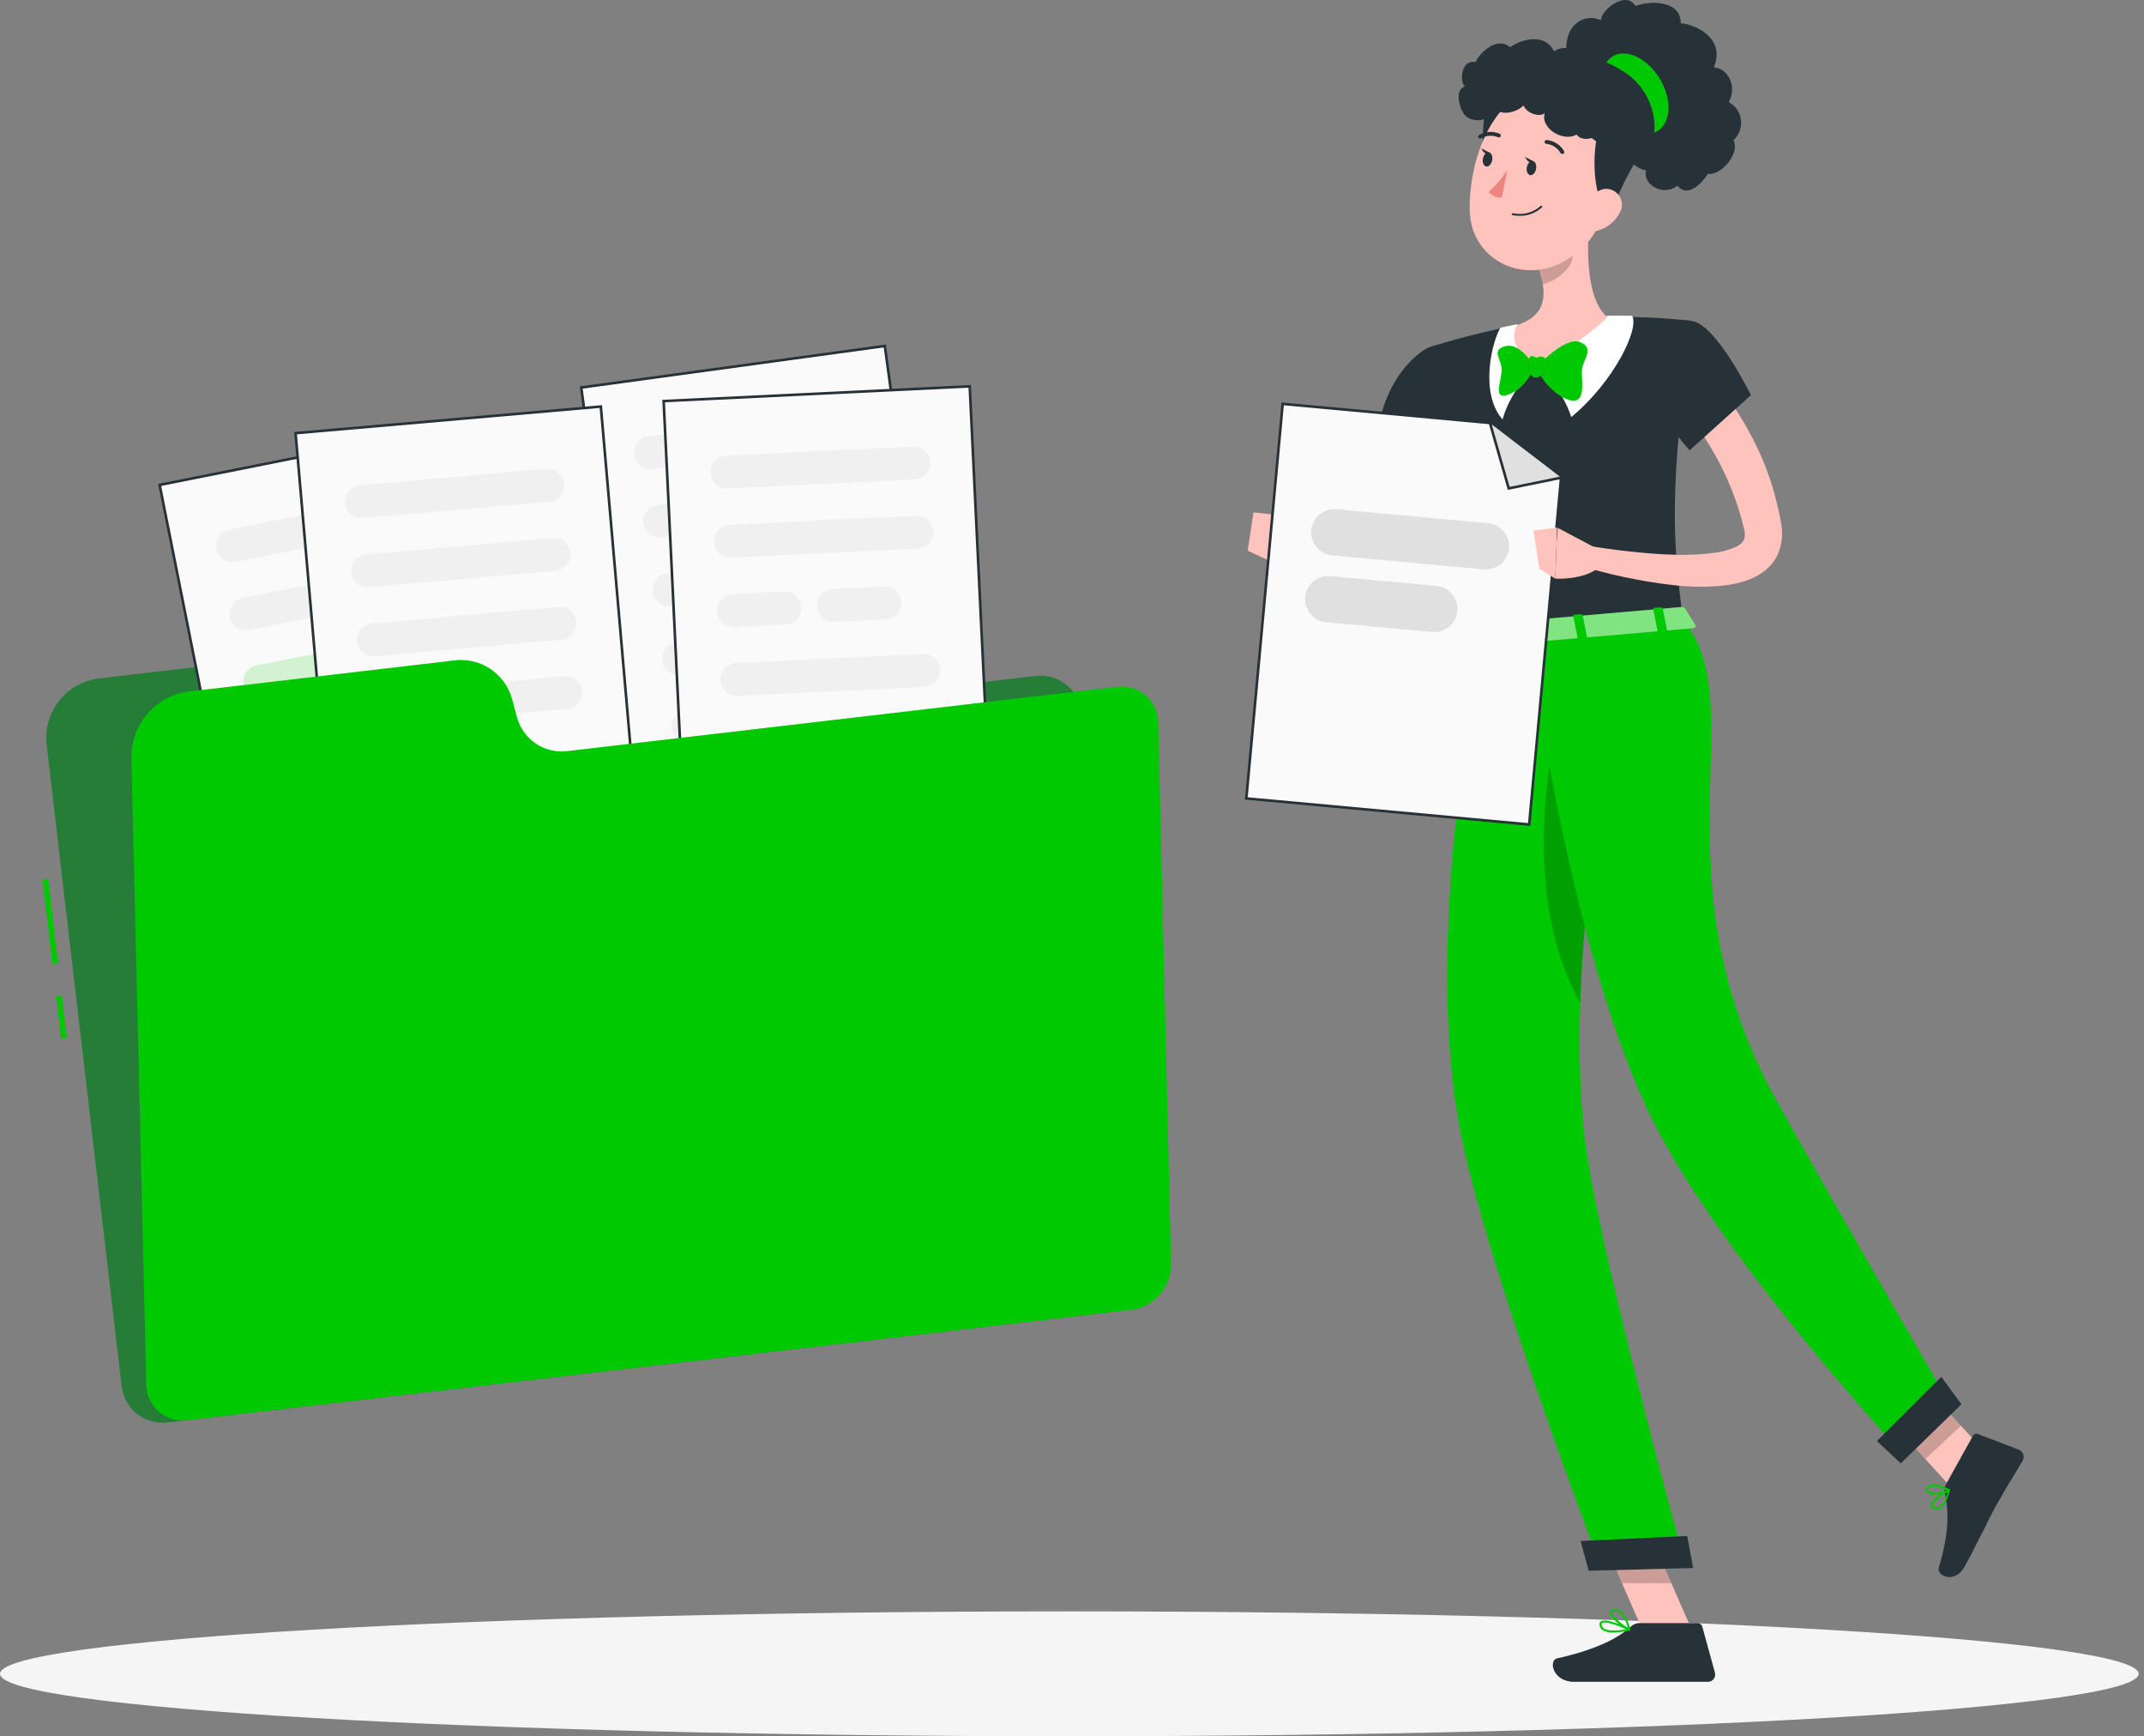 <svg width="247" height="200" viewBox="0 0 247 200" fill="none" xmlns="http://www.w3.org/2000/svg">
<rect x="0" y="0" width="247" height="200" fill="#808080" stroke="none"/>
<path d="M123.191 200C191.227 200 246.381 196.78 246.381 192.808C246.381 188.835 191.227 185.615 123.191 185.615C55.154 185.615 0 188.835 0 192.808C0 196.78 55.154 200 123.191 200Z" fill="#F5F5F5"/>
<path d="M5.546 101.215L4.902 101.29L6.046 111.071L6.69 110.996L5.546 101.215Z" fill="#00C802"/>
<path d="M7.116 114.634L6.472 114.709L7.05 119.644L7.693 119.569L7.116 114.634Z" fill="#00C802"/>
<path d="M49.863 81.269L49.101 79.128C48.576 77.657 47.568 76.406 46.241 75.582C44.913 74.758 43.346 74.409 41.794 74.592L11.43 78.144C9.611 78.357 7.951 79.284 6.816 80.721C5.68 82.158 5.162 83.987 5.375 85.806L14.016 159.699C14.088 160.317 14.281 160.915 14.584 161.458C14.887 162.001 15.294 162.48 15.782 162.866C16.27 163.252 16.829 163.538 17.428 163.707C18.026 163.877 18.652 163.927 19.27 163.854L127.918 151.147C128.537 151.077 129.136 150.885 129.681 150.583C130.226 150.28 130.706 149.873 131.093 149.385C131.48 148.897 131.767 148.337 131.937 147.738C132.108 147.138 132.158 146.511 132.086 145.892L124.588 82.013C124.443 80.766 123.809 79.628 122.825 78.848C121.841 78.069 120.587 77.713 119.34 77.858L56.249 85.24C54.892 85.397 53.523 85.09 52.363 84.369C51.203 83.648 50.322 82.555 49.863 81.269Z" fill="#257D38"/>
<path d="M52.895 49.136L18.568 55.977L27.992 103.271L62.32 96.43L52.895 49.136Z" fill="#00C802"/>
<path d="M53.042 49.107L53.013 48.96L52.866 48.989L18.539 55.83L18.391 55.859L18.421 56.006L27.845 103.3L27.875 103.447L28.022 103.418L62.349 96.578L62.496 96.548L62.467 96.401L53.042 49.107Z" fill="#FAFAFA" stroke="#263238" stroke-width="0.3"/>
<g opacity="0.4">
<path d="M48.313 60.499L27.168 64.718C26.675 64.814 26.165 64.712 25.748 64.433C25.33 64.155 25.039 63.723 24.938 63.232C24.842 62.739 24.945 62.229 25.223 61.811C25.502 61.394 25.933 61.103 26.425 61.002L47.582 56.802C48.075 56.706 48.585 56.809 49.003 57.087C49.42 57.365 49.711 57.797 49.812 58.288C49.902 58.78 49.795 59.287 49.515 59.701C49.234 60.114 48.803 60.401 48.313 60.499Z" fill="#E0E0E0"/>
<path d="M49.87 68.334L28.725 72.571C28.233 72.665 27.724 72.562 27.308 72.284C26.892 72.005 26.602 71.575 26.501 71.085C26.407 70.593 26.511 70.084 26.789 69.668C27.067 69.252 27.498 68.962 27.988 68.861L49.133 64.648C49.624 64.555 50.133 64.658 50.549 64.936C50.965 65.214 51.255 65.645 51.356 66.135C51.443 66.623 51.336 67.125 51.059 67.536C50.781 67.946 50.355 68.232 49.87 68.334Z" fill="#E0E0E0"/>
<path opacity="0.4" d="M51.427 76.155L30.282 80.367C29.79 80.461 29.281 80.358 28.865 80.08C28.449 79.801 28.159 79.371 28.058 78.881C27.964 78.389 28.067 77.88 28.346 77.464C28.624 77.048 29.055 76.758 29.545 76.657L50.69 72.438C51.181 72.344 51.69 72.448 52.106 72.726C52.522 73.004 52.812 73.435 52.913 73.925C53.009 74.417 52.907 74.928 52.628 75.345C52.35 75.763 51.918 76.054 51.427 76.155Z" fill="#00C802"/>
<path opacity="0.4" d="M52.989 84.008L31.845 88.22C31.352 88.316 30.842 88.214 30.424 87.935C30.007 87.657 29.716 87.225 29.614 86.734C29.519 86.241 29.621 85.731 29.9 85.313C30.178 84.896 30.61 84.605 31.101 84.504L52.246 80.291C52.739 80.195 53.249 80.298 53.667 80.576C54.084 80.855 54.375 81.286 54.476 81.778C54.572 82.27 54.469 82.781 54.191 83.198C53.913 83.616 53.481 83.907 52.989 84.008Z" fill="#00C802"/>
<path opacity="0.4" d="M48.764 92.948L33.401 96.01C32.909 96.104 32.401 96 31.985 95.722C31.569 95.444 31.279 95.013 31.177 94.523C31.082 94.031 31.184 93.52 31.462 93.103C31.741 92.685 32.172 92.394 32.664 92.293L48.027 89.231C48.519 89.137 49.028 89.24 49.444 89.518C49.86 89.797 50.15 90.227 50.251 90.717C50.346 91.21 50.244 91.72 49.966 92.138C49.687 92.555 49.256 92.846 48.764 92.948Z" fill="#00C802"/>
</g>
<path d="M101.807 40.022L67.128 44.766L73.665 92.545L108.344 87.801L101.807 40.022Z" fill="#00C802"/>
<path d="M101.956 40.002L101.936 39.853L101.787 39.873L67.108 44.618L66.959 44.638L66.98 44.786L73.516 92.566L73.536 92.714L73.685 92.694L108.364 87.95L108.513 87.929L108.492 87.781L101.956 40.002Z" fill="#FAFAFA" stroke="#263238" stroke-width="0.3"/>
<g opacity="0.4">
<path d="M96.544 51.096L75.183 54.019C74.685 54.084 74.182 53.95 73.782 53.647C73.383 53.344 73.119 52.895 73.048 52.399C72.983 51.901 73.116 51.398 73.419 50.998C73.723 50.599 74.171 50.335 74.668 50.264L96.029 47.341C96.526 47.276 97.03 47.409 97.429 47.713C97.829 48.016 98.093 48.465 98.164 48.961C98.229 49.459 98.096 49.962 97.792 50.361C97.489 50.761 97.04 51.025 96.544 51.096Z" fill="#E0E0E0"/>
<path d="M97.624 58.994L76.263 61.916C75.765 61.982 75.262 61.848 74.862 61.545C74.463 61.242 74.199 60.793 74.128 60.296C74.064 59.8 74.199 59.298 74.502 58.9C74.805 58.502 75.253 58.239 75.748 58.168L97.109 55.245C97.606 55.18 98.108 55.312 98.507 55.614C98.907 55.916 99.171 56.363 99.244 56.859C99.309 57.356 99.176 57.859 98.872 58.259C98.569 58.659 98.12 58.923 97.624 58.994Z" fill="#E0E0E0"/>
<path d="M83.226 69.013L77.343 69.82C76.845 69.886 76.342 69.752 75.942 69.449C75.543 69.145 75.279 68.697 75.208 68.2C75.143 67.703 75.276 67.2 75.579 66.8C75.883 66.4 76.331 66.136 76.828 66.065L82.718 65.258C83.214 65.195 83.716 65.329 84.114 65.632C84.512 65.936 84.775 66.383 84.846 66.879C84.912 67.376 84.778 67.879 84.475 68.279C84.171 68.678 83.723 68.942 83.226 69.013Z" fill="#E0E0E0"/>
<path opacity="0.4" d="M94.644 67.45L88.754 68.257C88.258 68.321 87.756 68.186 87.358 67.883C86.96 67.58 86.697 67.132 86.626 66.637C86.56 66.14 86.694 65.637 86.997 65.237C87.3 64.837 87.749 64.573 88.246 64.502L94.129 63.702C94.626 63.636 95.128 63.769 95.528 64.071C95.927 64.373 96.192 64.82 96.264 65.316C96.329 65.813 96.196 66.316 95.892 66.716C95.589 67.115 95.141 67.379 94.644 67.45Z" fill="#00C802"/>
<path d="M99.784 74.795L78.423 77.718C77.926 77.783 77.423 77.65 77.023 77.346C76.623 77.043 76.359 76.594 76.288 76.098C76.225 75.601 76.359 75.1 76.662 74.701C76.966 74.303 77.413 74.04 77.909 73.969L99.269 71.04C99.767 70.975 100.27 71.108 100.67 71.412C101.069 71.715 101.333 72.164 101.404 72.66C101.47 73.158 101.336 73.661 101.033 74.061C100.729 74.46 100.281 74.724 99.784 74.795Z" fill="#E0E0E0"/>
<path d="M95.031 83.493L79.503 85.615C79.008 85.679 78.507 85.546 78.109 85.244C77.711 84.942 77.447 84.496 77.375 84.002C77.309 83.505 77.442 83.003 77.744 82.603C78.046 82.204 78.493 81.939 78.989 81.867L94.517 79.745C95.012 79.681 95.513 79.814 95.911 80.116C96.309 80.418 96.573 80.864 96.645 81.359C96.711 81.855 96.578 82.357 96.276 82.757C95.974 83.156 95.527 83.421 95.031 83.493Z" fill="#E0E0E0"/>
</g>
<path d="M69.083 46.993L34.213 50.031L38.4 98.073L73.27 95.035L69.083 46.993Z" fill="#00C802"/>
<path d="M69.233 46.98L69.22 46.831L69.07 46.843L34.2 49.882L34.051 49.895L34.064 50.044L38.25 98.087L38.263 98.236L38.413 98.223L73.283 95.184L73.432 95.171L73.419 95.022L69.233 46.98Z" fill="#FAFAFA" stroke="#263238" stroke-width="0.3"/>
<g opacity="0.4">
<path d="M63.283 57.806L41.801 59.673C41.301 59.714 40.806 59.556 40.421 59.234C40.037 58.912 39.795 58.451 39.749 57.952C39.71 57.453 39.869 56.959 40.191 56.576C40.513 56.193 40.972 55.953 41.471 55.906L62.952 54C63.452 53.959 63.948 54.117 64.332 54.439C64.716 54.762 64.958 55.222 65.004 55.722C65.029 55.972 65.004 56.224 64.93 56.464C64.857 56.705 64.737 56.928 64.577 57.122C64.417 57.315 64.22 57.475 63.998 57.593C63.776 57.71 63.533 57.782 63.283 57.806Z" fill="#E0E0E0"/>
<path d="M63.975 65.748L42.493 67.654C41.993 67.694 41.498 67.537 41.114 67.214C40.73 66.892 40.488 66.431 40.441 65.932C40.401 65.432 40.558 64.936 40.881 64.552C41.203 64.168 41.664 63.926 42.163 63.88L63.645 61.974C64.144 61.933 64.64 62.091 65.024 62.413C65.408 62.736 65.65 63.196 65.697 63.695C65.737 64.195 65.579 64.691 65.257 65.075C64.935 65.459 64.474 65.701 63.975 65.748Z" fill="#E0E0E0"/>
<path d="M64.668 73.69L43.186 75.596C42.686 75.636 42.191 75.478 41.806 75.156C41.422 74.834 41.181 74.373 41.134 73.874C41.093 73.374 41.251 72.878 41.573 72.494C41.896 72.11 42.356 71.868 42.855 71.822L64.337 69.916C64.837 69.875 65.333 70.033 65.717 70.355C66.101 70.677 66.343 71.138 66.389 71.637C66.43 72.137 66.272 72.633 65.95 73.017C65.627 73.401 65.167 73.643 64.668 73.69Z" fill="#E0E0E0"/>
<path d="M65.373 81.632L43.891 83.538C43.392 83.578 42.896 83.421 42.512 83.098C42.127 82.776 41.886 82.315 41.839 81.816C41.798 81.316 41.956 80.82 42.279 80.436C42.601 80.052 43.062 79.811 43.561 79.764L65.043 77.896C65.542 77.855 66.038 78.013 66.422 78.335C66.806 78.658 67.048 79.118 67.095 79.618C67.125 80.111 66.962 80.597 66.641 80.973C66.32 81.349 65.865 81.585 65.373 81.632Z" fill="#E0E0E0"/>
<path opacity="0.4" d="M60.182 90.088L44.571 91.448C44.068 91.494 43.567 91.338 43.179 91.016C42.791 90.693 42.546 90.229 42.499 89.726C42.459 89.227 42.617 88.731 42.939 88.347C43.261 87.963 43.722 87.721 44.221 87.674L59.832 86.314C60.332 86.274 60.828 86.432 61.212 86.754C61.596 87.076 61.838 87.537 61.884 88.036C61.925 88.533 61.77 89.026 61.452 89.41C61.133 89.793 60.677 90.037 60.182 90.088Z" fill="#00C802"/>
</g>
<path d="M111.573 44.659L76.612 46.344L78.934 94.512L113.895 92.827L111.573 44.659Z" fill="#00C802"/>
<path d="M111.723 44.651L111.716 44.502L111.566 44.509L76.604 46.194L76.454 46.202L76.462 46.351L78.784 94.519L78.791 94.669L78.941 94.662L113.902 92.977L114.052 92.969L114.045 92.82L111.723 44.651Z" fill="#FAFAFA" stroke="#263238" stroke-width="0.3"/>
<g opacity="0.4">
<path d="M105.362 55.226L83.83 56.268C83.33 56.289 82.841 56.112 82.47 55.775C82.099 55.439 81.876 54.97 81.848 54.47C81.827 53.969 82.004 53.481 82.34 53.11C82.677 52.739 83.146 52.516 83.646 52.488L105.185 51.446C105.685 51.425 106.173 51.602 106.544 51.938C106.915 52.275 107.139 52.744 107.167 53.244C107.188 53.745 107.01 54.234 106.672 54.606C106.334 54.977 105.864 55.2 105.362 55.226Z" fill="#E0E0E0"/>
<path d="M105.75 63.194L84.211 64.229C83.711 64.25 83.222 64.073 82.851 63.737C82.48 63.4 82.257 62.931 82.229 62.431C82.208 61.93 82.386 61.44 82.724 61.069C83.061 60.698 83.532 60.475 84.033 60.449L105.566 59.407C106.067 59.386 106.556 59.564 106.928 59.902C107.299 60.239 107.522 60.71 107.548 61.211C107.569 61.712 107.392 62.2 107.055 62.571C106.719 62.942 106.25 63.166 105.75 63.194Z" fill="#E0E0E0"/>
<path d="M90.533 71.936L84.599 72.222C84.098 72.243 83.61 72.066 83.239 71.73C82.868 71.393 82.644 70.924 82.616 70.424C82.596 69.924 82.772 69.435 83.109 69.064C83.445 68.693 83.914 68.47 84.415 68.442L90.349 68.149C90.85 68.129 91.34 68.306 91.711 68.644C92.082 68.982 92.305 69.453 92.331 69.954C92.352 70.454 92.175 70.943 91.838 71.314C91.502 71.685 91.033 71.908 90.533 71.936Z" fill="#E0E0E0"/>
<path d="M102.039 71.352L96.105 71.638C95.605 71.658 95.116 71.481 94.745 71.145C94.374 70.808 94.151 70.34 94.123 69.84C94.102 69.339 94.279 68.851 94.615 68.48C94.952 68.109 95.421 67.885 95.921 67.857L101.855 67.571C102.356 67.55 102.844 67.727 103.215 68.064C103.586 68.4 103.81 68.869 103.837 69.369C103.858 69.87 103.681 70.358 103.345 70.729C103.008 71.1 102.539 71.324 102.039 71.352Z" fill="#E0E0E0"/>
<path d="M106.519 79.122L84.98 80.158C84.479 80.178 83.991 80.001 83.62 79.665C83.249 79.329 83.025 78.86 82.998 78.36C82.977 77.858 83.154 77.369 83.492 76.998C83.83 76.626 84.301 76.404 84.802 76.377L106.334 75.335C106.836 75.314 107.325 75.492 107.696 75.83C108.067 76.168 108.29 76.638 108.317 77.14C108.338 77.64 108.161 78.129 107.824 78.499C107.488 78.87 107.019 79.094 106.519 79.122Z" fill="#E0E0E0"/>
<path opacity="0.4" d="M101.017 87.369L85.368 88.125C84.867 88.146 84.379 87.969 84.008 87.632C83.637 87.296 83.413 86.827 83.385 86.327C83.364 85.827 83.541 85.338 83.878 84.967C84.214 84.596 84.683 84.373 85.183 84.345L100.832 83.589C101.333 83.568 101.821 83.745 102.192 84.081C102.563 84.418 102.787 84.887 102.815 85.387C102.835 85.887 102.658 86.376 102.322 86.746C101.986 87.118 101.517 87.341 101.017 87.369Z" fill="#00C802"/>
</g>
<path d="M59.559 82.635L59 80.545C58.608 79.099 57.699 77.846 56.444 77.026C55.19 76.206 53.678 75.876 52.195 76.098L21.831 79.649C19.989 79.875 18.293 80.765 17.06 82.152C15.827 83.54 15.142 85.329 15.134 87.185L16.856 159.521C16.867 160.117 17.004 160.703 17.26 161.242C17.516 161.78 17.884 162.257 18.34 162.641C18.796 163.025 19.328 163.307 19.902 163.468C20.476 163.629 21.077 163.665 21.666 163.575L130.313 150.867C131.575 150.714 132.737 150.107 133.583 149.158C134.428 148.209 134.899 146.985 134.907 145.714L133.42 83.182C133.409 82.586 133.27 81.999 133.014 81.461C132.757 80.923 132.389 80.446 131.932 80.062C131.476 79.678 130.943 79.396 130.369 79.235C129.795 79.074 129.193 79.038 128.604 79.128L65.519 86.505C64.224 86.703 62.901 86.418 61.803 85.704C60.704 84.991 59.906 83.899 59.559 82.635Z" fill="#00C802"/>
<path opacity="0.3" d="M59.559 82.635L59 80.545C58.608 79.099 57.699 77.846 56.444 77.026C55.19 76.206 53.678 75.876 52.195 76.098L21.831 79.649C19.989 79.875 18.293 80.765 17.06 82.152C15.827 83.54 15.142 85.329 15.134 87.185L16.856 159.521C16.867 160.117 17.004 160.703 17.26 161.242C17.516 161.78 17.884 162.257 18.34 162.641C18.796 163.025 19.328 163.307 19.902 163.468C20.476 163.629 21.077 163.665 21.666 163.575L130.313 150.867C131.575 150.714 132.737 150.107 133.583 149.158C134.428 148.209 134.899 146.985 134.907 145.714L133.42 83.182C133.409 82.586 133.27 81.999 133.014 81.461C132.757 80.923 132.389 80.446 131.932 80.062C131.476 79.678 130.943 79.396 130.369 79.235C129.795 79.074 129.193 79.038 128.604 79.128L65.519 86.505C64.224 86.703 62.901 86.418 61.803 85.704C60.704 84.991 59.906 83.899 59.559 82.635Z" fill="#00C802"/>
<path d="M165.76 47.862C165.29 50.219 164.788 52.545 164.223 54.851C163.657 57.158 163.104 59.489 162.488 61.796L161.548 65.246L161.427 65.691C161.37 65.881 161.306 66.072 161.23 66.269C161.067 66.701 160.854 67.113 160.595 67.495C160.28 67.97 159.876 68.38 159.406 68.702C158.889 69.053 158.293 69.271 157.672 69.338C156.731 69.406 155.79 69.205 154.959 68.759C154.328 68.416 153.735 68.004 153.193 67.533C152.211 66.674 151.342 65.695 150.607 64.617L152.417 63.041C153.282 63.713 154.195 64.321 155.15 64.858C155.564 65.093 156.003 65.283 156.458 65.424C156.846 65.551 157.189 65.532 157.189 65.468C157.189 65.405 157.126 65.468 157.094 65.468C157.062 65.468 157.094 65.468 157.094 65.36C157.094 65.252 157.17 65.138 157.214 64.972L157.361 64.267L158.098 60.798L159.591 53.86C160.074 51.547 160.595 49.228 161.097 46.941L165.76 47.862Z" fill="#FFC3BD"/>
<path d="M163.65 40.6C158.231 44.749 158.453 52.57 158.453 52.57L168.142 54.889C168.142 54.889 171.122 47.023 169.915 44.145C168.657 41.146 166.707 38.262 163.65 40.6Z" fill="#263238"/>
<path d="M152.9 63.136L149.336 59.572L147.43 65.15C147.43 65.15 150.441 66.77 153.32 65.239L152.9 63.136Z" fill="#FFC3BD"/>
<path d="M144.399 59.019L143.745 63.428L147.411 65.15L149.336 59.572L144.399 59.019Z" fill="#FFC3BD"/>
<path d="M195.063 188.119L189.612 188.652L183.938 175.672L189.389 175.138L195.063 188.119Z" fill="#FFC3BD"/>
<path d="M230.186 168.931L226.088 172.775L217.25 163.06L221.348 159.216L230.186 168.931Z" fill="#FFC3BD"/>
<path d="M224.214 170.932L227.289 165.392C227.34 165.295 227.426 165.22 227.529 165.181C227.632 165.143 227.745 165.143 227.848 165.182L232.581 166.987C232.698 167.036 232.804 167.109 232.89 167.202C232.977 167.294 233.043 167.404 233.084 167.524C233.126 167.644 233.141 167.771 233.13 167.898C233.119 168.024 233.081 168.146 233.02 168.257C231.914 170.163 231.285 171.04 229.932 173.48C229.1 174.979 227.479 178.417 226.329 180.469C225.179 182.521 223.07 181.517 223.362 180.552C224.677 176.218 224.43 173.81 224.061 171.904C223.998 171.572 224.052 171.229 224.214 170.932Z" fill="#263238"/>
<path d="M188.887 186.969H195.584C195.705 186.969 195.822 187.009 195.917 187.082C196.012 187.156 196.081 187.259 196.112 187.375L197.567 192.668C197.602 192.793 197.608 192.924 197.584 193.052C197.56 193.18 197.506 193.3 197.427 193.403C197.348 193.506 197.246 193.589 197.129 193.646C197.012 193.703 196.883 193.731 196.753 193.729C194.39 193.729 193.272 193.729 190.33 193.729H181.333C178.881 193.729 178.372 191.257 179.382 191.029C183.925 190.025 186.537 188.64 187.941 187.318C188.201 187.087 188.539 186.962 188.887 186.969Z" fill="#263238"/>
<path opacity="0.2" d="M183.944 175.678L186.867 182.369H192.554L189.396 175.145L183.944 175.678Z" fill="black"/>
<path opacity="0.2" d="M221.348 159.222L217.25 163.066L221.812 168.073L225.91 164.223L221.348 159.222Z" fill="black"/>
<path d="M165.29 39.799C165.29 39.799 162.837 40.873 171.059 73.404L193.894 71.428C192.712 62.17 192.204 56.44 194.993 36.978C191.74 36.593 188.464 36.447 185.19 36.54C181.716 36.592 178.251 36.891 174.82 37.436C171.606 38.062 168.425 38.85 165.29 39.799Z" fill="#263238"/>
<path d="M185.19 36.356C185.19 36.356 186.46 36.356 188.011 36.356C188.932 37.773 185.946 43.98 181.022 48.04C180.272 45.783 178.894 43.786 177.051 42.284L185.19 36.356Z" fill="white"/>
<path d="M174.82 37.353C174.82 37.353 174.242 37.436 172.863 37.753C171.942 39.17 170.385 45.225 173.098 48.313C173.782 45.972 175.152 43.889 177.031 42.334L174.82 37.353Z" fill="white"/>
<path d="M183.15 24.951C182.788 28.344 182.661 34.481 185.19 36.54C185.19 36.54 182.489 39.297 177.032 42.334C173.061 39.59 174.82 37.436 174.82 37.436C178.461 36.229 178.124 33.477 177.254 30.936L183.15 24.951Z" fill="#FFC3BD"/>
<path d="M176.936 42.353C176.936 42.353 180.284 38.706 182.019 39.405C183.753 40.104 182.413 41.356 182.26 42.531C182.108 43.707 182.934 46.833 180.615 46.02C178.296 45.206 176.936 42.353 176.936 42.353Z" fill="#00C802"/>
<path d="M176.803 42.277C176.803 42.277 175.221 39.482 173.512 39.857C171.803 40.231 172.819 41.21 172.972 42.265C173.169 43.612 171.745 46.204 173.804 45.441C175.863 44.679 176.803 42.277 176.803 42.277Z" fill="#00C802"/>
<g opacity="0.2">
<path opacity="0.2" d="M175.926 41.674C175.903 42.237 176.012 42.799 176.244 43.313C176.454 42.985 176.639 42.641 176.796 42.284C176.562 41.885 176.292 41.509 175.989 41.159C175.937 41.325 175.915 41.5 175.926 41.674Z" fill="black"/>
<path opacity="0.2" d="M178.156 41.172C177.438 41.807 176.942 42.354 176.942 42.354C177.127 42.735 177.339 43.102 177.578 43.453C177.962 43.068 178.188 42.554 178.213 42.011C178.274 41.731 178.254 41.44 178.156 41.172Z" fill="black"/>
</g>
<path d="M176.898 43.497C176.422 43.497 176.129 42.983 176.097 41.756C176.066 40.53 177.006 41.21 177.006 41.21C177.006 41.21 178.277 40.575 178.048 42.042C177.883 43.205 177.387 43.497 176.898 43.497Z" fill="#00C802"/>
<path opacity="0.2" d="M180.748 27.397L177.26 30.936C177.469 31.525 177.629 32.131 177.737 32.747C179.141 32.423 181.174 30.961 181.193 29.462C181.17 28.752 181.02 28.053 180.748 27.397Z" fill="black"/>
<path d="M177.756 13.483C177.756 13.483 173.944 18.762 173.308 21.107C170.716 22.619 170.195 15.179 171.567 10.592C175.85 13.279 177.756 13.483 177.756 13.483Z" fill="#263238"/>
<path d="M186.136 19.652C184.719 25.072 184.23 27.397 180.914 29.665C175.913 33.084 169.566 30.161 169.331 24.424C169.121 19.264 171.472 11.265 177.273 10.141C178.551 9.881 179.875 9.954 181.117 10.352C182.359 10.75 183.478 11.46 184.368 12.415C185.257 13.369 185.887 14.536 186.196 15.803C186.506 17.07 186.485 18.395 186.136 19.652Z" fill="#FFC3BD"/>
<path d="M189.084 17.485C189.084 17.485 186.358 21.901 185.99 23.839C184.014 25.18 183.182 19.296 184.014 15.579C184.922 12.269 189.084 17.485 189.084 17.485Z" fill="#263238"/>
<path d="M187.998 14.417C187.21 15.014 186.378 12.809 187.159 11.119C185.653 11.214 183.843 10.319 184.23 8.864C181.263 9.861 180.164 6.843 180.507 4.753C180.92 2.211 183.131 1.671 184.434 2.338C184.434 1.201 187.305 -1.169 188.398 0.686C190.425 -0.032 193.691 0.191 193.621 2.681C194.962 2.72 198.92 4.238 197.433 7.764C199.18 7.866 200.127 10.083 199.155 11.761C199.538 11.964 199.866 12.256 200.113 12.612C200.359 12.969 200.516 13.379 200.57 13.809C200.624 14.239 200.574 14.676 200.424 15.082C200.274 15.489 200.028 15.853 199.708 16.145C200.515 17.822 198.068 20.319 196.766 20.02C195.775 21.539 194.256 22.683 193.265 21.387C191.359 22.791 189.167 21.005 189.656 19.633C187.496 19.302 185.291 15.7 187.998 14.417Z" fill="#263238"/>
<path d="M191.226 9.079C192.649 11.456 192.528 14.162 190.965 15.084C189.402 16.005 186.969 14.861 185.545 12.485C184.122 10.109 184.237 7.402 185.806 6.481C187.375 5.56 189.802 6.71 191.226 9.079Z" fill="#00C802"/>
<path d="M178.01 12.847C177.927 13.527 176.053 13.349 175.513 12.148C174.738 12.962 172.914 13.381 172.292 12.498C171.237 14.48 169.115 13.959 168.568 13.012C168.022 12.066 167.66 10.306 168.759 9.956C168.124 9.41 168.314 6.837 169.979 7.161C170.678 5.788 172.59 4.232 173.988 5.445C174.75 4.81 177.8 3.488 179.033 5.909C179.303 5.724 179.612 5.603 179.936 5.555C180.26 5.507 180.59 5.532 180.903 5.63C181.215 5.728 181.501 5.896 181.74 6.12C181.978 6.344 182.163 6.62 182.28 6.926C184.255 6.411 185.113 7.91 185.107 8.724C186.511 9.105 186.606 11.532 185.742 12.053C186.079 13.279 185.901 14.595 184.611 14.48C184.364 16.132 182.152 16.386 181.631 15.49C180.196 16.412 177.266 14.81 178.01 12.847Z" fill="#263238"/>
<path d="M174.655 8.158C176.262 5.935 182.127 4.981 187.203 8.343C191.778 11.348 191.479 18.331 187.839 17.956C184.198 17.581 180.602 13.317 180.602 13.317L174.655 8.158Z" fill="#263238"/>
<path d="M186.581 24.544C186.074 25.5 185.211 26.217 184.179 26.539C182.8 26.952 182.089 25.732 182.445 24.417C182.769 23.235 183.868 21.596 185.259 21.761C185.563 21.802 185.851 21.917 186.099 22.098C186.346 22.278 186.545 22.517 186.676 22.794C186.807 23.07 186.867 23.375 186.851 23.681C186.834 23.987 186.741 24.284 186.581 24.544Z" fill="#FFC3BD"/>
<path d="M171.059 73.404C171.059 73.404 163.333 107.586 168.517 131.686C171.974 147.824 184.402 180.424 184.402 180.424L194.148 180.177C194.148 180.177 184.713 145.962 182.762 132.524C179.427 109.511 187.782 71.981 187.782 71.981L171.059 73.404Z" fill="#00C802"/>
<path opacity="0.2" d="M179.967 80.31L184.821 87.992C183.353 97.1 182.422 106.286 182.032 115.503C175.201 103.24 178.467 86.797 179.967 80.31Z" fill="black"/>
<path d="M183.029 180.933L195.063 180.621L194.37 176.93L182.089 177.508L183.029 180.933Z" fill="#263238"/>
<path d="M176.053 73.042C176.053 73.042 180.583 109.289 190.412 129.081C198.348 145.066 219.525 167.838 219.525 167.838L224.938 162.259C224.938 162.259 210.636 137.531 204.74 126.914C190.272 100.864 202.097 81.009 193.894 71.447L176.053 73.042Z" fill="#00C802"/>
<path d="M218.978 168.569L225.967 161.757L223.648 158.6L216.233 165.995L218.978 168.569Z" fill="#263238"/>
<path d="M194.123 70.062L195.33 72.019C195.425 72.165 195.247 72.343 194.987 72.368L171.034 74.439C170.83 74.439 170.652 74.369 170.627 74.242L170.246 72.216C170.214 72.076 170.386 71.942 170.608 71.923L193.735 69.922C193.806 69.909 193.88 69.915 193.948 69.939C194.016 69.964 194.076 70.006 194.123 70.062Z" fill="#00C802"/>
<path opacity="0.5" d="M194.123 70.062L195.33 72.019C195.425 72.165 195.247 72.343 194.987 72.368L171.034 74.439C170.83 74.439 170.652 74.369 170.627 74.242L170.246 72.216C170.214 72.076 170.386 71.942 170.608 71.923L193.735 69.922C193.806 69.909 193.88 69.915 193.948 69.939C194.016 69.964 194.076 70.006 194.123 70.062Z" fill="white"/>
<path d="M191.238 72.915L191.874 72.864C191.994 72.864 192.083 72.781 192.07 72.705L191.549 70.074C191.549 69.992 191.422 69.941 191.295 69.954L190.66 70.005C190.533 70.005 190.444 70.087 190.463 70.163L190.984 72.794C191.003 72.87 191.117 72.927 191.238 72.915Z" fill="#00C802"/>
<path d="M172.794 74.509L173.429 74.459C173.55 74.459 173.639 74.376 173.626 74.3L173.105 71.669C173.082 71.624 173.045 71.587 172.999 71.565C172.953 71.543 172.901 71.537 172.851 71.549L172.215 71.599C172.088 71.599 171.999 71.682 172.018 71.758L172.539 74.389C172.559 74.478 172.673 74.522 172.794 74.509Z" fill="#00C802"/>
<path d="M182.019 73.715L182.655 73.658C182.782 73.658 182.871 73.575 182.852 73.499L182.331 70.869C182.331 70.793 182.204 70.735 182.083 70.748L181.447 70.805C181.327 70.805 181.238 70.888 181.25 70.964L181.771 73.594C181.784 73.671 181.892 73.722 182.019 73.715Z" fill="#00C802"/>
<path d="M176.962 19.468C176.873 19.913 176.568 20.23 176.276 20.173C175.983 20.116 175.818 19.703 175.901 19.258C175.983 18.813 176.301 18.496 176.593 18.553C176.885 18.61 177.051 19.017 176.962 19.468Z" fill="#263238"/>
<path d="M171.903 18.469C171.991 18.022 171.825 17.612 171.533 17.555C171.24 17.497 170.931 17.813 170.843 18.261C170.755 18.709 170.921 19.118 171.214 19.176C171.507 19.233 171.815 18.917 171.903 18.469Z" fill="#263238"/>
<path d="M171.669 17.613L170.653 17.091C170.653 17.091 171.04 18.038 171.669 17.613Z" fill="#263238"/>
<path d="M173.645 19.588C173.05 20.531 172.327 21.386 171.497 22.13C171.69 22.342 171.927 22.509 172.192 22.619C172.457 22.729 172.742 22.779 173.029 22.765L173.645 19.588Z" fill="#ED847E"/>
<path d="M175.094 24.862C176.032 24.872 176.94 24.527 177.635 23.896C177.649 23.886 177.66 23.873 177.668 23.858C177.675 23.844 177.68 23.827 177.681 23.811C177.682 23.794 177.679 23.777 177.673 23.761C177.666 23.746 177.657 23.732 177.644 23.72C177.632 23.709 177.617 23.701 177.601 23.695C177.585 23.69 177.568 23.689 177.552 23.691C177.535 23.693 177.519 23.699 177.505 23.708C177.491 23.717 177.479 23.73 177.47 23.744C177.042 24.121 176.532 24.392 175.98 24.534C175.428 24.676 174.85 24.686 174.293 24.563C174.279 24.561 174.264 24.561 174.25 24.564C174.236 24.567 174.222 24.573 174.211 24.581C174.199 24.589 174.189 24.6 174.181 24.612C174.173 24.624 174.168 24.638 174.166 24.652C174.162 24.667 174.162 24.681 174.164 24.696C174.167 24.711 174.173 24.724 174.181 24.736C174.189 24.748 174.2 24.759 174.213 24.766C174.226 24.773 174.24 24.778 174.255 24.779C174.531 24.837 174.812 24.865 175.094 24.862Z" fill="#263238"/>
<path d="M179.992 17.733C180.032 17.733 180.072 17.722 180.107 17.701C180.157 17.671 180.194 17.622 180.208 17.565C180.222 17.508 180.213 17.447 180.183 17.396C179.973 17.039 179.68 16.738 179.33 16.517C178.98 16.296 178.581 16.162 178.169 16.126C178.14 16.125 178.11 16.13 178.083 16.14C178.056 16.151 178.031 16.166 178.01 16.186C177.988 16.206 177.971 16.23 177.959 16.257C177.947 16.284 177.941 16.312 177.94 16.342C177.939 16.371 177.944 16.4 177.954 16.427C177.965 16.455 177.981 16.48 178.001 16.501C178.021 16.522 178.045 16.539 178.071 16.551C178.098 16.563 178.127 16.57 178.156 16.57C178.497 16.608 178.824 16.726 179.11 16.915C179.396 17.104 179.633 17.358 179.802 17.657C179.825 17.684 179.854 17.705 179.888 17.718C179.921 17.732 179.957 17.737 179.992 17.733Z" fill="#263238"/>
<path d="M170.513 15.941C170.548 15.95 170.585 15.95 170.621 15.941C170.916 15.767 171.248 15.664 171.59 15.642C171.932 15.62 172.275 15.679 172.59 15.814C172.642 15.836 172.7 15.837 172.752 15.818C172.805 15.799 172.848 15.761 172.874 15.711C172.899 15.662 172.905 15.604 172.89 15.55C172.876 15.496 172.841 15.45 172.794 15.42C172.413 15.248 171.997 15.17 171.58 15.193C171.162 15.217 170.757 15.34 170.398 15.554C170.348 15.583 170.312 15.631 170.296 15.686C170.281 15.742 170.288 15.802 170.316 15.852C170.337 15.884 170.367 15.909 170.402 15.924C170.436 15.94 170.475 15.946 170.513 15.941Z" fill="#263238"/>
<path d="M195.965 42.176C196.397 42.595 196.696 42.925 197.033 43.3C197.369 43.675 197.668 44.044 197.973 44.419C198.577 45.175 199.155 45.95 199.695 46.744C200.769 48.345 201.72 50.025 202.541 51.77C203.36 53.522 204.022 55.345 204.517 57.215C204.765 58.149 204.987 59.121 205.153 60.055C205.468 61.404 205.313 62.821 204.714 64.07C204.366 64.727 203.883 65.302 203.297 65.76C202.79 66.151 202.232 66.471 201.639 66.713C200.619 67.107 199.55 67.359 198.462 67.463C196.532 67.649 194.586 67.623 192.661 67.387C188.976 66.958 185.338 66.186 181.797 65.081L182.381 62.774C184.109 63.06 185.888 63.327 187.642 63.511C189.396 63.695 191.162 63.861 192.896 63.899C194.577 63.959 196.259 63.866 197.922 63.619C198.638 63.503 199.335 63.289 199.993 62.984C200.397 62.831 200.73 62.535 200.927 62.151C200.981 62.005 201.007 61.85 201.004 61.694C201.012 61.58 201.012 61.465 201.004 61.351C201.004 61.224 200.959 61.109 200.902 60.874C200.724 60.055 200.489 59.248 200.235 58.447C199.718 56.851 199.081 55.296 198.329 53.797C197.573 52.288 196.707 50.837 195.737 49.457C195.26 48.758 194.758 48.078 194.237 47.424C193.977 47.093 193.703 46.788 193.437 46.464C193.17 46.14 192.865 45.829 192.655 45.6L195.965 42.176Z" fill="#FFC3BD"/>
<path d="M183.836 63.123L179.389 60.766L179.185 66.656C179.185 66.656 182.362 66.859 184.179 65.385L183.836 63.123Z" fill="#FFC3BD"/>
<path d="M176.034 94.809L179.706 54.902L171.86 48.892L147.906 46.687L143.745 91.836L176.034 94.809Z" fill="#00C802"/>
<path d="M176.02 94.959L176.17 94.972L176.183 94.823L179.856 54.916L179.863 54.833L179.798 54.783L171.951 48.772L171.917 48.746L171.873 48.742L147.92 46.537L147.771 46.524L147.757 46.673L143.596 91.822L143.582 91.971L143.731 91.985L176.02 94.959Z" fill="#FAFAFA" stroke="#263238" stroke-width="0.3"/>
<path d="M179.736 55.049L180.059 54.983L179.797 54.783L171.951 48.772L171.59 48.496L171.715 48.933L173.774 56.125L173.812 56.258L173.948 56.231L179.736 55.049Z" fill="#E0E0E0" stroke="#263238" stroke-width="0.3"/>
<path d="M173.848 63.174C173.816 63.524 173.716 63.863 173.553 64.174C173.389 64.484 173.167 64.759 172.897 64.984C172.627 65.208 172.316 65.377 171.981 65.481C171.646 65.584 171.294 65.621 170.945 65.589L153.472 63.981C152.767 63.915 152.118 63.573 151.665 63.028C151.212 62.484 150.994 61.783 151.058 61.078C151.09 60.728 151.19 60.389 151.353 60.078C151.517 59.768 151.739 59.493 152.009 59.269C152.279 59.044 152.59 58.876 152.925 58.772C153.26 58.668 153.612 58.631 153.961 58.663L171.434 60.271C171.783 60.303 172.123 60.403 172.433 60.566C172.743 60.73 173.019 60.953 173.243 61.222C173.467 61.492 173.636 61.803 173.74 62.138C173.844 62.473 173.881 62.825 173.848 63.174Z" fill="#E0E0E0"/>
<path d="M167.895 70.386C167.863 70.735 167.762 71.075 167.599 71.385C167.436 71.695 167.213 71.971 166.943 72.195C166.674 72.419 166.363 72.588 166.028 72.692C165.693 72.796 165.34 72.832 164.991 72.8L152.78 71.675C152.43 71.644 152.091 71.543 151.78 71.38C151.47 71.217 151.195 70.994 150.97 70.724C150.746 70.454 150.577 70.143 150.473 69.808C150.37 69.473 150.333 69.121 150.365 68.772C150.397 68.423 150.497 68.083 150.661 67.773C150.824 67.462 151.047 67.187 151.316 66.963C151.586 66.739 151.897 66.57 152.232 66.466C152.567 66.362 152.92 66.325 153.269 66.358L165.48 67.489C166.184 67.555 166.833 67.896 167.285 68.439C167.737 68.982 167.957 69.682 167.895 70.386Z" fill="#E0E0E0"/>
<path d="M176.669 61.116L177.336 65.519L179.179 66.656L179.382 60.766L176.669 61.116Z" fill="#FFC3BD"/>
<path d="M194.987 36.991C197.789 37.487 201.715 45.518 201.715 45.518L194.656 51.871C194.656 51.871 189.04 45.746 189.338 42.099C189.599 39.018 191.429 36.356 194.987 36.991Z" fill="#263238"/>
<path d="M223.12 173.912C223.194 173.911 223.266 173.9 223.336 173.88C224.01 173.651 224.448 172.412 224.652 171.695C224.656 171.674 224.655 171.652 224.648 171.632C224.641 171.612 224.629 171.594 224.614 171.58C224.597 171.566 224.575 171.559 224.553 171.559C224.531 171.559 224.51 171.566 224.493 171.58C224.29 171.682 222.498 172.641 222.441 173.346C222.432 173.423 222.446 173.501 222.479 173.571C222.513 173.64 222.566 173.699 222.631 173.74C222.77 173.852 222.943 173.913 223.12 173.912ZM224.391 171.891C224.08 172.883 223.68 173.537 223.298 173.664C223.212 173.691 223.12 173.694 223.032 173.674C222.944 173.654 222.863 173.611 222.796 173.55C222.762 173.53 222.734 173.501 222.716 173.466C222.698 173.431 222.691 173.392 222.695 173.353C222.695 172.921 223.743 172.241 224.359 171.891H224.391Z" fill="#00C802"/>
<path d="M222.841 172.171C223.452 172.168 224.053 172.027 224.601 171.758C224.617 171.748 224.63 171.733 224.639 171.717C224.647 171.7 224.652 171.682 224.652 171.663C224.653 171.643 224.648 171.624 224.638 171.607C224.627 171.59 224.613 171.576 224.595 171.567C224.538 171.536 223.121 170.754 222.358 171.027C222.262 171.055 222.174 171.106 222.102 171.174C222.029 171.243 221.973 171.327 221.939 171.421C221.891 171.51 221.875 171.613 221.894 171.712C221.912 171.812 221.964 171.902 222.041 171.968C222.277 172.123 222.559 172.194 222.841 172.171ZM224.296 171.663C223.693 171.923 222.517 172.082 222.187 171.803C222.13 171.752 222.072 171.675 222.149 171.504C222.171 171.441 222.208 171.384 222.257 171.337C222.305 171.291 222.364 171.257 222.428 171.237C222.943 171.053 223.896 171.466 224.296 171.688V171.663Z" fill="#00C802"/>
<path d="M185.92 188.049C186.534 188.034 187.145 187.955 187.743 187.814C187.764 187.806 187.782 187.792 187.795 187.774C187.808 187.756 187.815 187.734 187.815 187.712C187.815 187.69 187.808 187.668 187.795 187.65C187.782 187.632 187.764 187.618 187.743 187.61C187.47 187.477 185.037 186.34 184.427 186.772C184.371 186.808 184.326 186.86 184.298 186.92C184.27 186.981 184.26 187.048 184.268 187.115C184.269 187.239 184.3 187.361 184.358 187.472C184.415 187.582 184.497 187.677 184.598 187.75C184.996 187.988 185.459 188.093 185.92 188.049ZM187.362 187.668C186.644 187.801 185.31 187.979 184.757 187.566C184.686 187.51 184.628 187.44 184.587 187.36C184.545 187.28 184.521 187.192 184.516 187.102C184.51 187.074 184.513 187.045 184.525 187.019C184.536 186.993 184.555 186.971 184.579 186.956C184.916 186.721 186.352 187.223 187.362 187.668Z" fill="#00C802"/>
<path d="M187.718 187.82C187.743 187.828 187.77 187.828 187.795 187.82C187.811 187.806 187.822 187.788 187.828 187.768C187.833 187.747 187.833 187.726 187.826 187.706C187.826 187.604 187.255 185.209 185.92 185.361C185.59 185.406 185.495 185.565 185.482 185.698C185.399 186.333 186.931 187.534 187.661 187.839L187.718 187.82ZM186.054 185.552C186.899 185.552 187.388 186.95 187.553 187.509C186.759 187.089 185.647 186.092 185.717 185.704C185.717 185.673 185.717 185.584 185.965 185.558L186.054 185.552Z" fill="#00C802"/>
<path d="M176.714 18.604L175.703 18.083C175.703 18.083 176.091 19.029 176.714 18.604Z" fill="#263238"/>
</svg>

